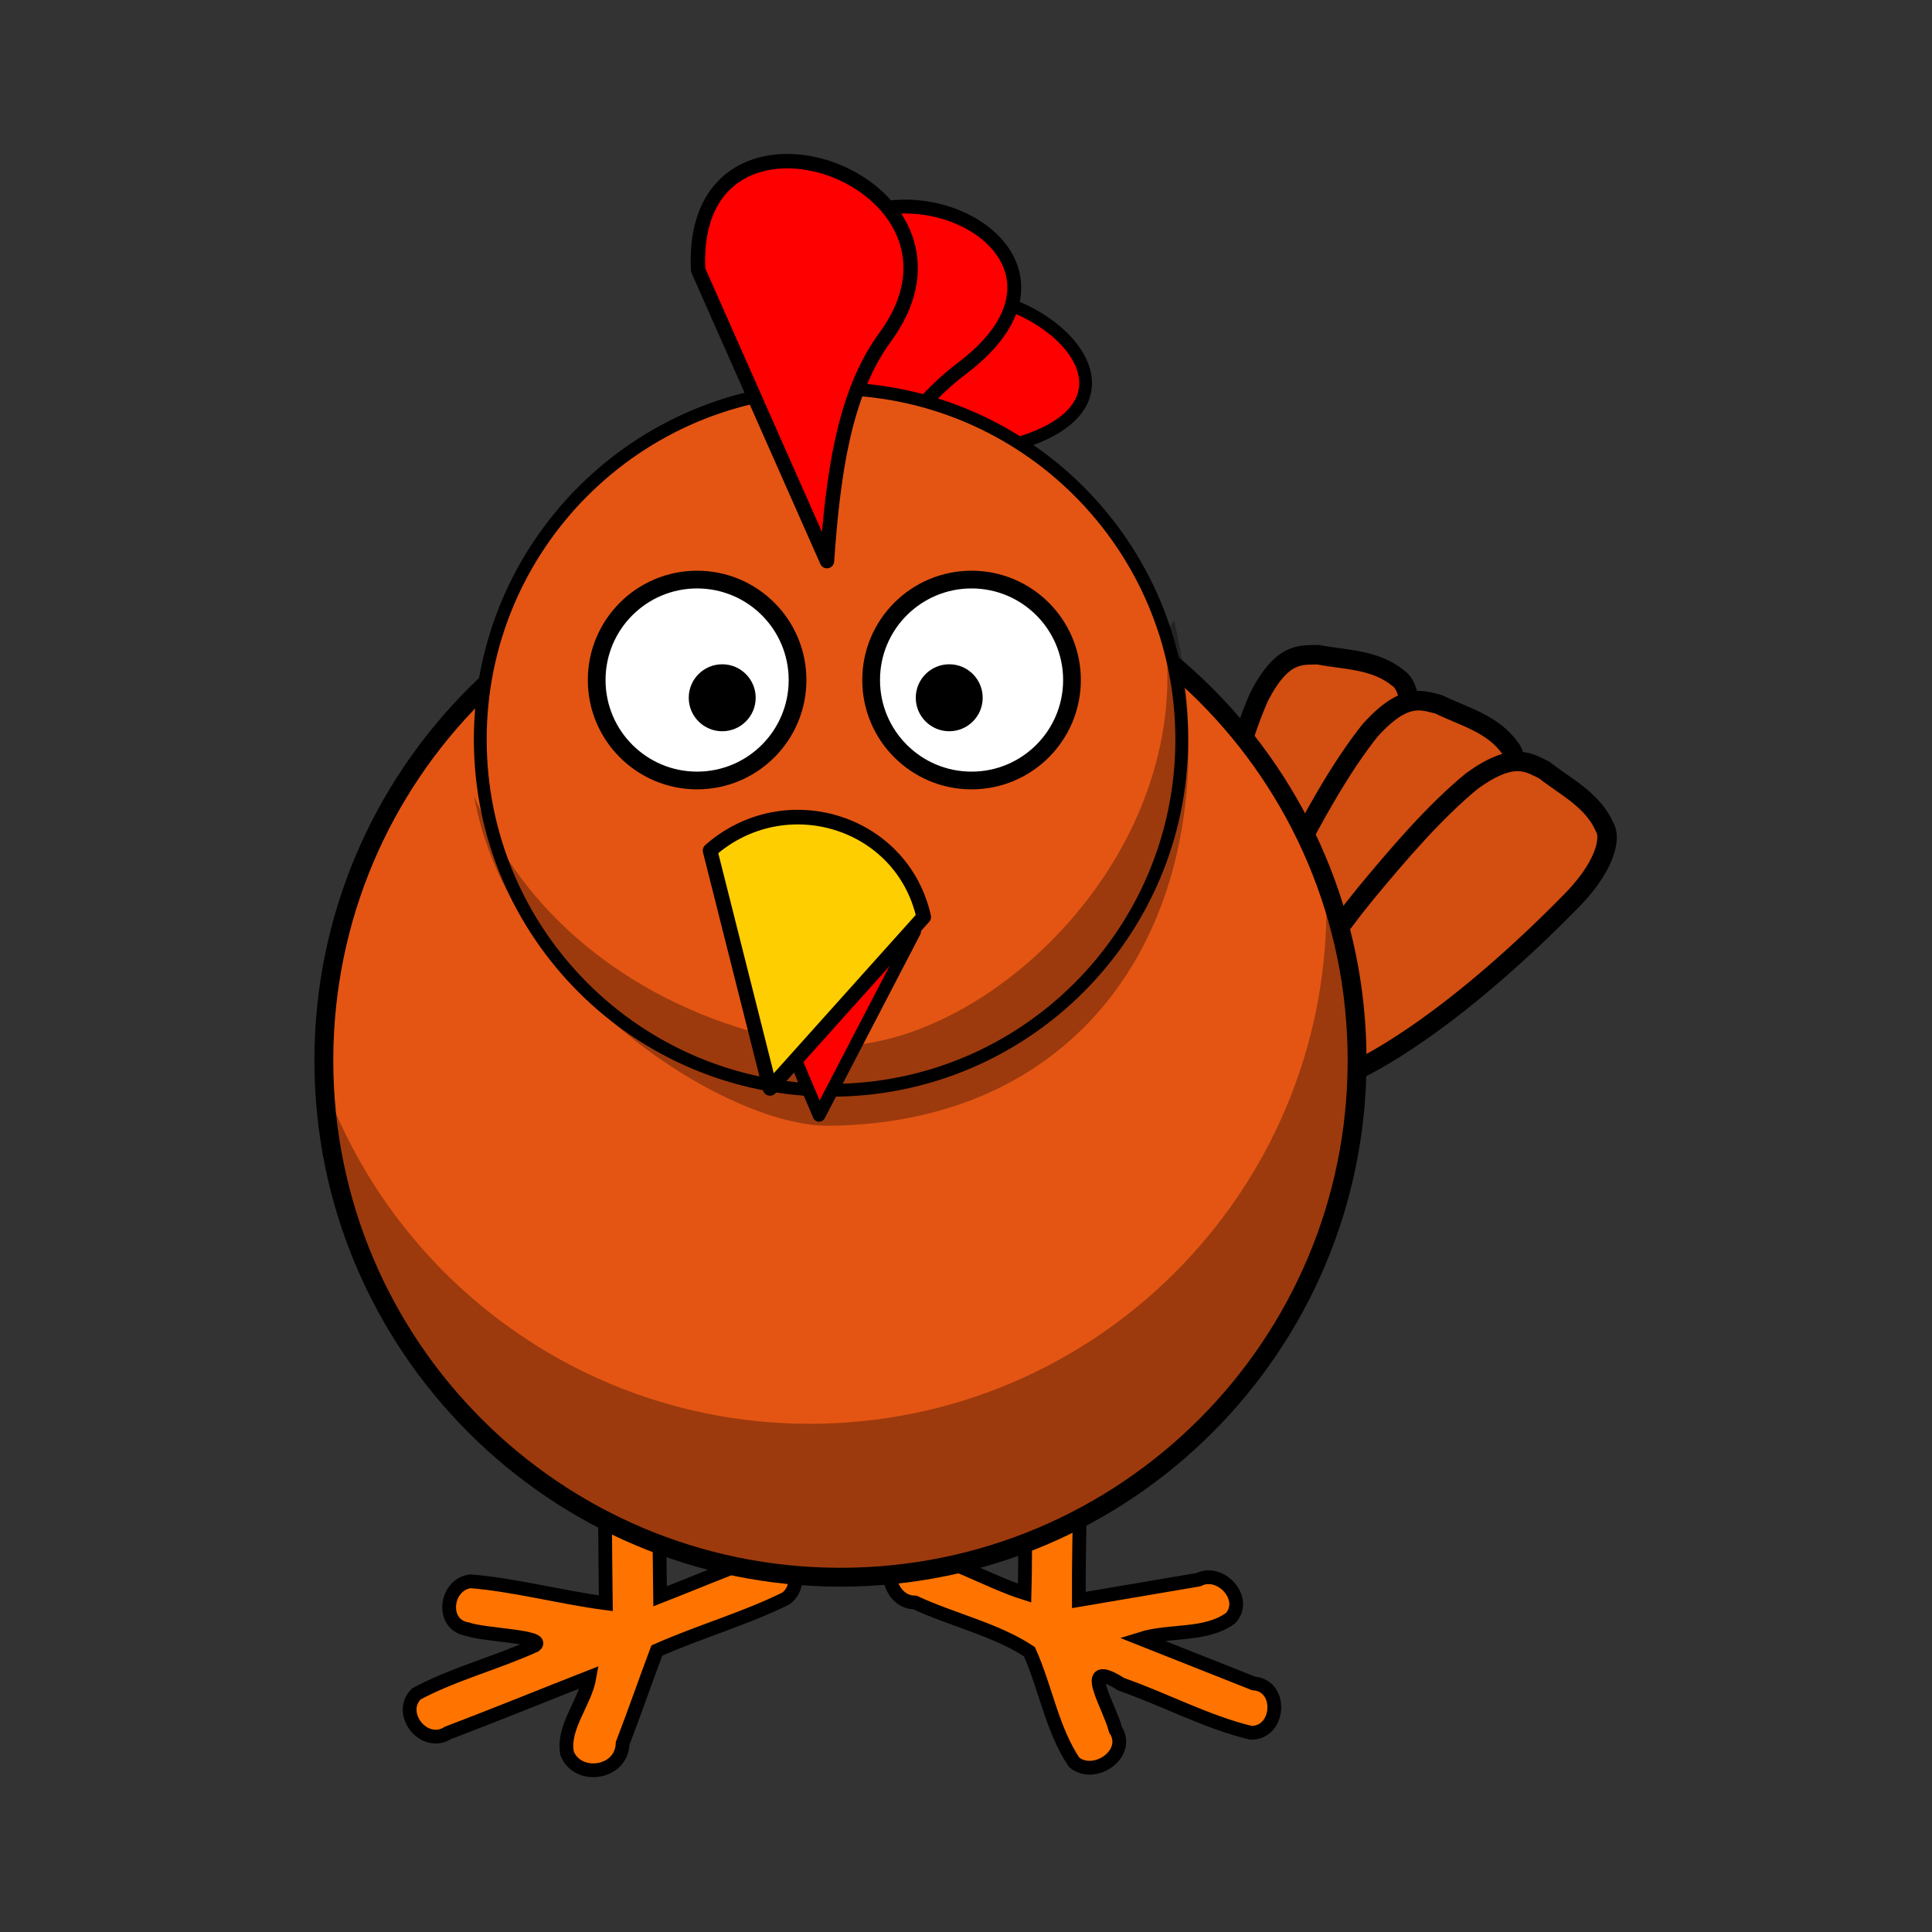 <svg:svg xmlns:dc="http://purl.org/dc/elements/1.1/" xmlns:ns1="http://sodipodi.sourceforge.net/DTD/sodipodi-0.dtd" xmlns:ns2="http://www.inkscape.org/namespaces/inkscape" xmlns:ns4="http://creativecommons.org/ns#" xmlns:rdf="http://www.w3.org/1999/02/22-rdf-syntax-ns#" xmlns:svg="http://www.w3.org/2000/svg" height="332.623" id="svg2" version="1.0" viewBox="-35.871 -18.651 332.623 332.623" width="332.623" ns1:docname="Chicken-RoundCartoon.svg" ns1:version="0.32" ns2:output_extension="org.inkscape.output.svg.inkscape" ns2:version="0.46">
  <svg:rect x="-35.871" y="-18.651" width="332.623" height="332.623" fill="#333333" stroke="none"/>
  <ns1:namedview bordercolor="#666666" borderopacity="1.0" gridtolerance="10.0" guidetolerance="10.0" id="base" objecttolerance="10.0" pagecolor="#ffffff" showgrid="false" ns2:current-layer="svg2" ns2:cx="236.38405" ns2:cy="148.92676" ns2:pageopacity="0.0" ns2:pageshadow="2" ns2:window-height="701" ns2:window-width="1224" ns2:window-x="52" ns2:window-y="-4" ns2:zoom="0.76682026" />
  <svg:g id="g4177" transform="matrix(.812 0 0 .812 18.773 51.197)" ns2:export-filename="C:\D\GFX\Inkscape\InkscapeWORK\CHICKENicon.png" ns2:export-xdpi="38.709999" ns2:export-ydpi="38.709999">
    <svg:path d="m65.906 206.03c-6.064 0.61-5.19 8.12-4.918 12.56-0.078 11.77 0.027 23.55 0.168 35.32-9.575-1.26-19.138-3.86-28.687-4.66-5.355 0.65-6.449 9.22-0.657 10.16 3.714 1.31 16.884 1.53 14.298 3.45-8.192 3.73-17.277 6.05-25.11 10.26-4.209 4.13 1.634 11.51 6.715 8.27 10.034-3.82 19.971-7.88 29.973-11.8-0.948 5.45-5.76 10.54-4.75 16.13 2.176 5.65 11.602 4.44 11.781-2.1 2.515-6.52 4.795-13.14 7.25-19.68 8.975-3.99 18.702-6.75 27.406-11.06 4.355-3.37 0.735-10.9-4.687-9.07-7.419 2.66-14.725 5.77-22.032 8.63-0.204-13.77-0.199-27.58-0.156-41.28-0.428-3.17-3.454-5.4-6.594-5.13z" id="path3943" style="fill-rule:evenodd;stroke:#000000;stroke-linecap:round;stroke-width:2.918;fill:#ff7400" />
    <svg:g id="g3979" style="fill:#d24e11" transform="matrix(.855 .518 -.518 .855 22.995 -124.98)">
      <svg:path d="m280.85 64.552c-2.42-10.609-7.01-14.965-9.67-15.061-6.36-0.916-11.61 2.495-17.19 4.549-2.93 1.933-6.85 3.234-6.06 14.207 1.37 10.236 5.1 21.739 8.52 31.843 7.11 20.52 17.16 36.95 23.6 36.1 8.37-0.54 9.47-24.17 5.16-50.362-1.11-6.905-2.58-14.089-4.36-21.276z" id="path3977" style="stroke-linejoin:round;stroke:#000000;stroke-linecap:round;stroke-width:4.137;fill:#d24e11" />
      <svg:path d="m304.51 66.941c0.44-10.872-2.85-16.275-5.4-17.061-5.9-2.544-11.86-0.624-17.78-0.097-3.34 1.101-7.45 1.335-9.56 12.133-1.35 10.239-0.75 22.317-0.08 32.961 1.51 21.673 6.92 40.153 13.36 41.013 8.22 1.66 15.45-20.86 18.12-47.273 0.73-6.956 1.19-14.274 1.34-21.676z" id="path3971" style="stroke-linejoin:round;stroke:#000000;stroke-linecap:round;stroke-width:4.137;fill:#d24e11" />
      <svg:path d="m326.79 71.713c2.69-10.543 0.6-16.513-1.73-17.813-5.24-3.717-11.47-3.082-17.37-3.8-3.49 0.382-7.57-0.248-11.88 9.875-3.45 9.733-5.38 21.67-6.95 32.22-3.03 21.505-1.59 40.715 4.53 42.895 7.69 3.34 19.45-17.19 27.57-42.458 2.16-6.651 4.13-13.713 5.83-20.919z" id="path3975" style="stroke-linejoin:round;stroke:#000000;stroke-linecap:round;stroke-width:4.137;fill:#d24e11" />
    </svg:g>
    <svg:path d="m155.47 205.34c-6.85 0.91-5.71 9.17-5.19 14.13-0.45 10.71-0.05 21.53-0.34 32.28-8.15-2.59-15.95-7.69-24.47-8.72-6.46 0.78-4.69 10.7 1.22 10.72 7.89 3.67 17.36 5.81 24.28 10.44 3.42 7.63 4.82 16.52 9.47 23.43 4.26 3.58 12.11-1.78 8.78-6.9-1.2-4.86-8.11-15.57 1.21-9.63 9.22 3.21 18.06 8.01 27.51 10.29 6.17 0.06 6.81-10.02 0.56-10.47-7.96-3.16-15.92-6.32-23.88-9.47 6.11-1.92 13.78-0.49 19.04-4.41 3.66-4.12-2.19-10.5-6.85-8.12-8.46 1.43-16.91 2.87-25.37 4.31-0.08-14.9 0.8-30.01-0.28-44.78-0.99-2.09-3.41-3.33-5.69-3.1z" id="path3492" style="fill-rule:evenodd;stroke:#000000;stroke-linecap:round;stroke-width:2.918;fill:#ff7400" />
    <svg:path d="m220.44 138.82c0.02 60.5-49.03 109.57-109.54 109.57-60.506 0-109.55-49.07-109.53-109.57-0.022-60.513 49.024-109.57 109.53-109.57 60.51-0.004 109.56 49.057 109.54 109.57z" id="path3885" style="stroke-linejoin:round;stroke:#000000;stroke-linecap:round;stroke-width:4;fill:#e45513" />
    <svg:path d="m213.82 101.23c0.07 1.69 0.12 3.4 0.12 5.1 0 60.46-49.07 109.53-109.53 109.53-47.262 0-87.591-30-102.94-71.97 2.656 58.11 50.677 104.47 109.44 104.47 60.46 0 109.53-49.07 109.53-109.53 0-13.2-2.34-25.87-6.62-37.6z" id="path3887" style="fill:#000000;fill-opacity:.314" />
    <svg:path d="m115.84-14.331l-4.93 46.91c10.58-10.454 21.8-20.153 36.62-24.271 41.34-11.482-11.68-49.175-31.69-22.639z" id="path4090" style="stroke-linejoin:round;fill-rule:evenodd;stroke:#000000;stroke-linecap:round;stroke-width:2.7;fill:#ff0000" ns1:nodetypes="ccss" />
    <svg:path d="m100.27-23.686l8.9 55.895c6.96-15.582 14.73-30.496 27.52-40.144 35.65-26.902-25.21-53.043-36.42-15.751z" id="path4092" style="stroke-linejoin:round;fill-rule:evenodd;stroke:#000000;stroke-linecap:round;stroke-width:2.94;fill:#ff0000" ns1:nodetypes="ccss" />
    <svg:path d="m183.27 70.761c0.01 41.079-33.29 74.389-74.37 74.389-41.078 0-74.378-33.31-74.365-74.389-0.013-41.081 33.287-74.39 74.365-74.39 41.08 0 74.38 33.309 74.37 74.39z" id="path3984" style="stroke-linejoin:round;stroke:#000000;stroke-linecap:round;stroke-width:2.716;fill:#e45513" />
    <svg:g id="g4080" transform="matrix(1.387 0 0 1.387 -38.099 -19.738)">
      <svg:path d="m142.82 56.167c0 8.48-6.87 15.356-15.35 15.356s-15.36-6.876-15.35-15.356c-0.01-8.481 6.87-15.357 15.35-15.357s15.35 6.876 15.35 15.357z" id="path4014" style="stroke-linejoin:round;stroke:#000000;stroke-linecap:round;stroke-width:2.71;fill:#ffffff" />
      <svg:path d="m129.17 58.876c0 2.827-2.29 5.119-5.11 5.119-2.83 0-5.12-2.292-5.12-5.119 0-2.826 2.29-5.118 5.12-5.118 2.82 0 5.11 2.292 5.11 5.118z" id="path4016" style="fill:#000000" />
    </svg:g>
    <svg:g id="g4084" transform="matrix(1.387 0 0 1.387 -46.743 -19.738)">
      <svg:path d="m107.1 56.167c0 8.48-6.87 15.356-15.353 15.356-8.481 0-15.354-6.876-15.352-15.356-0.002-8.481 6.871-15.357 15.352-15.357 8.483 0 15.353 6.876 15.353 15.357z" id="path4012" style="stroke-linejoin:round;stroke:#000000;stroke-linecap:round;stroke-width:2.71;fill:#ffffff" />
      <svg:path d="m100.7 58.876c0 2.827-2.289 5.119-5.115 5.119-2.827 0-5.118-2.292-5.118-5.119 0-2.826 2.291-5.118 5.118-5.118 2.826 0 5.115 2.292 5.115 5.118z" id="path4018" style="fill:#000000" />
    </svg:g>
    <svg:path d="m181.64 45.547l-1.74 2.656c0.23 3.075 0.32 6.203 0.32 9.375 0 45.172-45.05 82.662-76.19 77.752-25.921-4.09-56.868-19.66-70.798-52.502 7.089 40.242 53.218 70.072 75.278 69.842 48.92-0.51 76.19-35.14 76.19-80.311 0-9.391-1.01-18.41-3.06-26.812z" id="path4022" style="fill:#000000;fill-opacity:.314" ns1:nodetypes="ccsscssc" />
    <svg:path d="m87.938 107.04l18.432 43.42 20.26-38.98c-7.01-17.715-28.287-19.955-38.692-4.44z" id="path3454" style="stroke-linejoin:round;fill-rule:evenodd;stroke:#000000;stroke-linecap:round;stroke-width:2.7;fill:#ff0000" ns1:nodetypes="cccc" />
    <svg:path d="m83.258 94.321l12.711 50.429 32.591-36.35c-4.59-20.458-29.533-27.986-45.302-14.079z" id="path4088" style="stroke-linejoin:round;fill-rule:evenodd;stroke:#000000;stroke-linecap:round;stroke-width:3.099;fill:#ffce00" ns1:nodetypes="cccc" />
    <svg:path d="m80.725-28.776l27.315 61.722c1.27-18.072 3.54-35.471 12.31-47.438 24.45-33.367-41.709-57.036-39.625-14.284z" id="path4094" style="stroke-linejoin:round;fill-rule:evenodd;stroke:#000000;stroke-linecap:round;stroke-width:3.062;fill:#ff0000" ns1:nodetypes="ccss" />
  </svg:g>
</svg:svg>